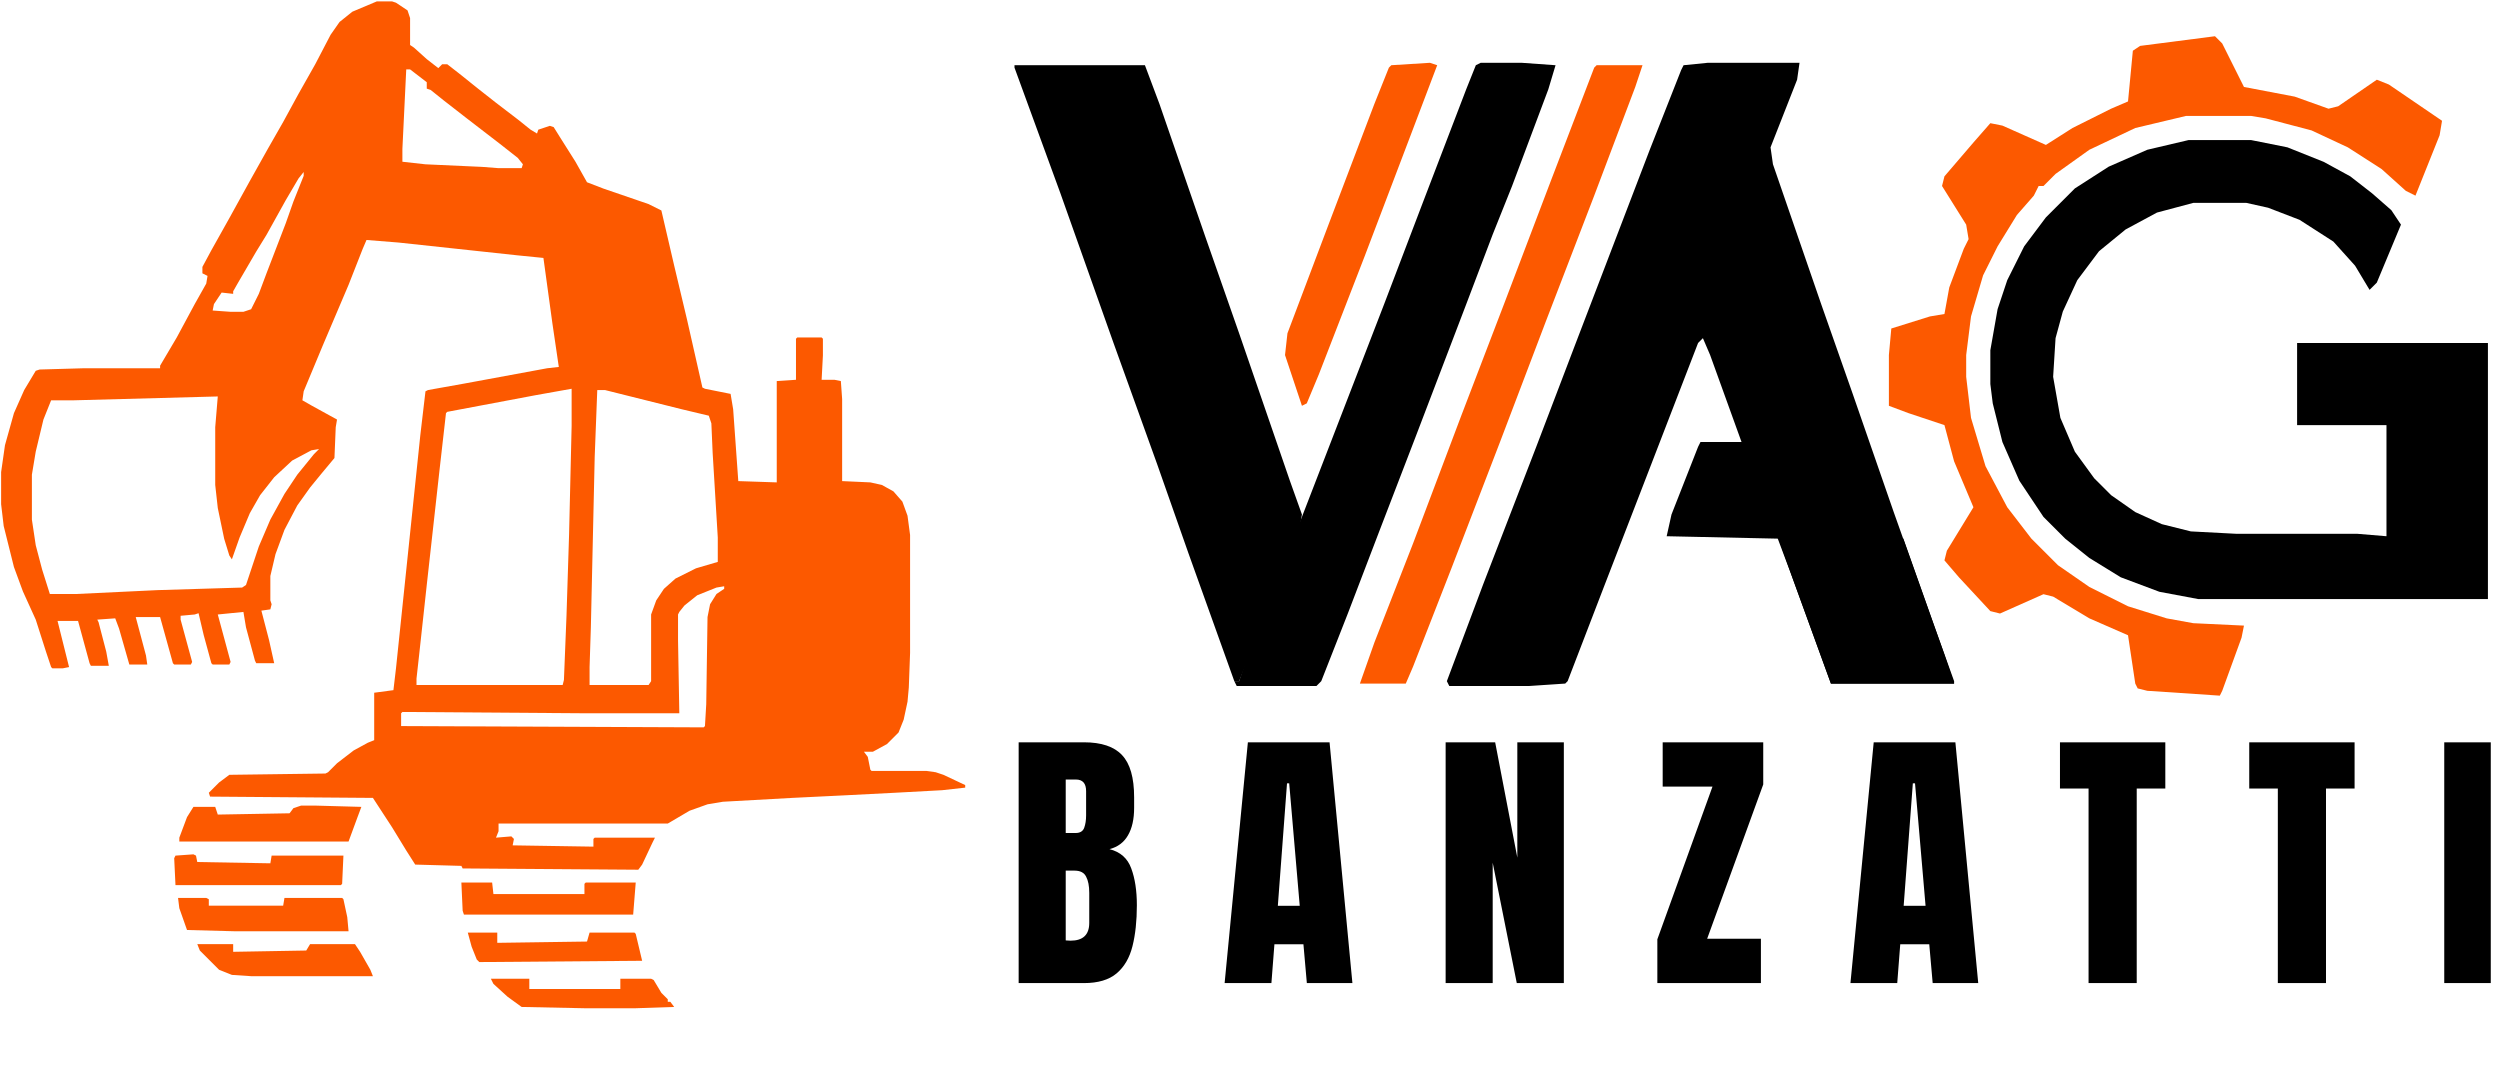 <svg width="1035" height="445" viewBox="0 0 1035 445" fill="none" xmlns="http://www.w3.org/2000/svg">
<g clip-path="url(#clip0_20_2)">
<path d="M707 26H745L744 33L733 61L734 68L754 126L767 163L784 212L800 257L809 282V283H758L742 239L736 223L690 222L692 213L703 185L704 183H721L708 147L705 140L703 142L681 199L664 243L649 282L648 283L633 284H600L599 282L614 242L636 185L652 143L683 62L696 29L697 27L707 26Z" fill="black"/>
<path d="M906 58H932L947 61L962 67L973 73L982 80L990 87L994 93L984 117L981 120L975 110L966 100L952 91L939 86L930 84H908L893 88L880 95L869 104L860 116L854 129L851 140L850 156L853 173L859 187L867 198L874 205L884 212L895 217L907 220L926 221H976L988 222V176H951V142H1030V248H910L894 245L878 239L865 231L855 223L846 214L836 199L829 183L825 167L824 159V145L827 128L831 116L838 102L847 90L859 78L873 69L889 62L906 58Z" fill="black"/>
<path d="M420 27H474L480 43L499 98L513 138L534 199L539 213L538 219L523 257L513 282H511L492 229L479 192L461 142L439 80L420 28V27Z" fill="black"/>
<path d="M917 15L920 18L929 36L950 40L964 45L968 44L984 33L989 35L1011 50L1010 56L1000 81L996 79L986 70L972 61L957 54L938 49L932 48H905L884 53L865 62L851 72L846 77H844L842 81L835 89L827 102L821 114L816 131L814 147V156L816 173L822 193L831 210L841 223L852 234L865 243L881 251L897 256L908 258L929 259L928 264L920 286L919 288L889 286L885 285L884 283L881 263L865 256L850 247L846 246L828 254L824 253L811 239L805 232L806 228L817 210L809 191L805 176L790 171L782 168V147L783 136L799 131L805 130L807 119L813 103L815 99L814 93L804 77L805 73L817 59L824 51L829 52L847 60L858 53L874 45L881 42L883 21L886 19L917 15Z" fill="#FC5900"/>
<path d="M613 26H630L644 27L641 37L626 77L618 97L607 126L586 181L571 220L558 254L547 282L545 284H512L511 282H513L516 273L527 244L539 214L573 126C579.248 109.598 582.752 100.402 589 84L607 37L611 27L613 26Z" fill="black"/>
<path d="M661 27H680L677 36L660 81L640 133L621 183L601 235L585 276L582 283H563L569 266L585 225L605 172L623 125L642 75L660 28L661 27Z" fill="#FC5900"/>
<path d="M782 221L788 223L805 271L809 283H758L742 239L736 222L782 221Z" fill="black"/>
<path d="M592 26L595 27L584 56L565 106L546 155L541 167L539 168L532 147L533 138L550 93L569 43L575 28L576 27L592 26Z" fill="#FC5900"/>
<path d="M421.724 407V307.312H448.742C455.992 307.312 461.259 309.087 464.545 312.637C467.868 316.148 469.529 321.964 469.529 330.082V334.443C469.529 339.126 468.679 342.921 466.98 345.828C465.319 348.736 462.77 350.643 459.334 351.549C463.827 352.682 466.829 355.344 468.34 359.535C469.888 363.689 470.662 368.768 470.662 374.771C470.662 381.229 470.058 386.874 468.849 391.707C467.641 396.54 465.451 400.298 462.279 402.979C459.107 405.66 454.595 407 448.742 407H421.724ZM441.209 344.865H445.287C447.137 344.865 448.327 344.148 448.855 342.713C449.384 341.278 449.648 339.56 449.648 337.559V327.533C449.648 324.324 448.232 322.719 445.4 322.719H441.209V344.865ZM443.191 389.441C448.364 389.441 450.951 386.987 450.951 382.078V369.617C450.951 366.785 450.517 364.557 449.648 362.934C448.817 361.272 447.231 360.441 444.89 360.441H441.209V389.328C442.039 389.404 442.7 389.441 443.191 389.441ZM506.993 407L516.622 307.312H550.437L559.896 407H541.034L539.618 390.914H527.611L526.364 407H506.993ZM529.027 374.998H538.089L533.728 324.305H532.821L529.027 374.998ZM598.493 407V307.312H618.997L628.173 355.061V307.312H647.43V407H627.946L617.977 357.156V407H598.493ZM686.141 407V388.875L708.967 325.664H688.35V307.312H729.981V324.758L706.758 388.648H729.018V407H686.141ZM766.086 407L775.715 307.312H809.529L818.988 407H800.127L798.711 390.914H786.703L785.457 407H766.086ZM788.119 374.998H797.181L792.82 324.305H791.914L788.119 374.998ZM864.665 407V326.457H852.827V307.312H896.441V326.457H884.603V407H864.665ZM943.024 407V326.457H931.186V307.312H974.8V326.457H962.962V407H943.024ZM1011.92 407V307.312H1031.18V407H1011.92Z" fill="black"/>
<g clip-path="url(#clip1_20_2)">
<path fill-rule="evenodd" clip-rule="evenodd" d="M155.978 0.588H162.347L163.939 1.119L168.716 4.305L169.777 7.491V18.642L171.37 19.704L176.677 24.483L181.454 28.2L183.046 26.607H185.169L189.946 30.323L197.908 36.695L205.338 42.536L214.361 49.439L219.669 53.687L222.323 55.28L222.854 53.687L227.63 52.094L229.223 52.625L231.876 56.873L238.246 66.961L243.022 75.457L249.922 78.112L268.499 84.484L273.807 87.139L279.114 109.971L284.422 132.273L290.791 160.415L291.853 160.946L302.468 163.07L303.529 169.442L305.652 199.177L321.575 199.708V157.76L329.537 157.229V140.237L330.067 139.706H340.152L340.683 140.237V147.14L340.152 157.229H345.459L348.113 157.76L348.644 165.194V199.177L360.321 199.708L365.098 200.77L369.875 203.425L373.59 207.673L375.713 213.513L376.774 221.478V270.329L376.244 284.665L375.713 290.506L374.121 297.94L371.998 303.25L367.221 308.029L361.382 311.215H357.667L359.259 313.339L360.321 318.648L360.852 319.179H383.674L387.39 319.71L390.574 320.772L399.597 325.02V326.082L390.043 327.144L370.405 328.206L349.706 329.268L327.944 330.33L299.283 331.923L292.914 332.985L285.483 335.64L276.46 340.95H206.4V344.136L205.338 346.791L211.708 346.26L212.769 347.322L212.238 349.977L245.676 350.508V347.322L246.207 346.791H271.153L270.091 348.915L265.845 357.941L264.253 360.065L191.539 359.534L191.008 358.472L171.9 357.941L168.185 352.101L162.347 342.543L154.385 330.33L86.978 329.799L86.448 328.206L90.694 323.958L94.94 320.772L134.747 320.241L135.809 319.71L139.524 315.994L146.424 310.684L152.262 307.498L154.916 306.436V286.789L162.877 285.727L163.939 276.701L174.023 180.061L176.146 162.008L177.208 161.477L192.069 158.822L226.569 152.45L231.346 151.919L228.692 133.866L224.977 106.785L214.361 105.723L165 100.413L151.731 99.352L150.139 103.068L144.301 117.936L133.686 142.892L125.724 162.008L125.193 165.725L128.909 167.849L139.524 173.689L138.993 176.875L138.462 189.619L133.155 195.991L128.378 201.832L123.07 209.266L117.763 219.354L114.047 229.443L111.924 238.47V248.558L112.455 250.151L111.924 252.275L108.209 252.806L111.394 265.019L113.517 274.577H106.086L105.555 273.515L101.84 259.709L100.778 253.337L90.163 254.399L95.471 274.046L94.94 275.108H88.04L87.509 274.577L84.325 262.895L82.202 253.868L80.609 254.399L74.771 254.93V256.523L79.548 274.046L79.017 275.108H72.117L71.586 274.577L66.279 255.461H56.194L60.44 271.391L60.971 275.108H53.541L49.294 260.24L47.702 255.992L40.272 256.523L40.802 257.585L43.987 269.798L45.048 275.639H37.618L37.087 274.577L32.31 257.054H23.818L28.595 276.17L25.941 276.701H21.695L21.164 276.17L19.041 269.798L14.795 256.523L9.487 244.842L5.772 234.753L1.526 217.761L0.464 208.735V195.46L2.057 184.309L5.772 171.035L10.018 161.477L14.795 153.512L16.387 152.981L34.964 152.45H66.279V151.388L73.179 139.706L80.609 125.901L85.386 117.405L85.917 114.219L83.794 113.157V110.502L87.509 103.599L94.94 90.325L103.432 74.926L110.863 61.652L117.232 50.501L123.601 38.819L130.501 26.607L136.87 14.394L140.585 9.084L145.893 4.836L155.978 0.588ZM185.169 170.504L221.792 163.601L236.653 160.946V176.344L235.592 221.478L234.53 254.93L233.469 281.479L232.938 283.603H172.431V280.949L173.493 271.391L176.677 242.187L181.985 194.398L184.639 171.035L185.169 170.504ZM90.163 164.132L30.718 165.725H21.164L17.98 173.689L14.795 186.964L13.203 196.522V215.106L14.795 225.726L17.449 235.815L20.633 245.903H31.779L65.217 244.311L100.248 243.249L101.84 242.187L107.147 226.257L111.924 215.106L117.763 204.487L123.07 196.522L129.97 188.026L132.093 185.902L128.909 186.433L120.947 190.681L113.517 197.584L107.678 205.018L103.432 212.451L99.186 222.54L96.001 231.567L94.94 229.974L92.817 223.071L90.163 210.327L89.102 200.77V176.875L90.163 164.132ZM247.269 161.477H250.453L282.299 169.442L293.445 172.097L294.506 175.282L295.037 187.495L297.16 222.54V232.629L288.137 235.284L279.645 239.532L274.868 243.78L271.684 248.558L269.561 254.399V282.01L268.499 283.603H244.084V276.17L244.615 259.709L246.207 189.088L247.269 161.477ZM299.814 242.718L296.629 243.249L288.668 246.434L283.36 250.682L281.237 253.337L280.707 254.399V265.019L281.237 295.285H240.899L166.593 294.754L166.062 295.285V300.595L291.322 301.126L291.853 300.595L292.383 291.568L292.914 255.461L293.976 250.151L296.629 245.904L299.814 243.78V242.718ZM168.185 28.73H169.777L176.677 34.04V36.695L178.27 37.226L183.577 41.474L193.131 48.908L206.931 59.528L214.361 65.368L216.484 68.023L215.954 69.616H206.4L199.5 69.085L176.146 68.023L166.593 66.961V61.651L168.185 28.73ZM130.501 333.516H124.663L121.478 334.578L119.886 336.702L90.163 337.233L89.102 334.047H80.079L77.425 338.295L74.24 346.791V348.384H144.301L148.016 338.295L149.608 334.047L130.501 333.516ZM117.763 371.747H141.647L142.178 372.278L143.77 379.712L144.301 385.553H97.594L77.425 385.022L74.24 375.995L73.71 371.747H85.386L86.448 372.278V374.933H117.232L117.763 371.747ZM263.191 365.375H242.492L241.961 365.906V370.154H204.277L203.746 365.375H191.008L191.539 377.057L192.069 378.65H262.13L263.191 365.375ZM72.648 354.225L80.079 353.694L81.14 354.225L81.671 356.879L111.924 357.41L112.455 354.225H142.178L141.647 365.906L141.116 366.437H72.648L72.117 355.286L72.648 354.225ZM146.955 390.862H128.378L126.786 393.517L96.532 394.048V390.862H81.671L82.732 393.517L90.694 401.482L96.001 403.606L103.963 404.137H154.385L153.324 401.482L149.078 394.048L146.955 390.862ZM244.084 386.084H262.661L263.191 386.615L265.845 397.765L198.438 398.296L197.377 397.234L195.254 391.925L193.662 386.084H205.869V390.332L243.022 389.801L244.084 386.084ZM256.822 405.199V409.447H219.138V405.199H203.215L204.277 407.323L210.115 412.633L215.954 416.881L241.961 417.412H263.191L279.114 416.881L277.522 414.757H276.46V413.695L273.807 411.04L270.622 405.73L269.561 405.199H256.822ZM123.601 73.864L125.724 71.209V72.802L121.478 83.422L118.293 92.449L110.332 113.157L107.147 121.653L103.963 128.025L100.778 129.087H95.471L88.04 128.556L88.571 125.901L91.755 121.122L96.532 121.653V120.591L98.655 116.874L106.086 104.13L110.332 97.228L118.293 82.891L123.601 73.864Z" fill="#FC5900"/>
</g>
</g>
<defs>
<clipPath id="clip0_20_2">
<rect width="1035" height="445" fill="white"/>
</clipPath>
<clipPath id="clip1_20_2">
<rect width="400" height="418" fill="white"/>
</clipPath>
</defs>
</svg>
